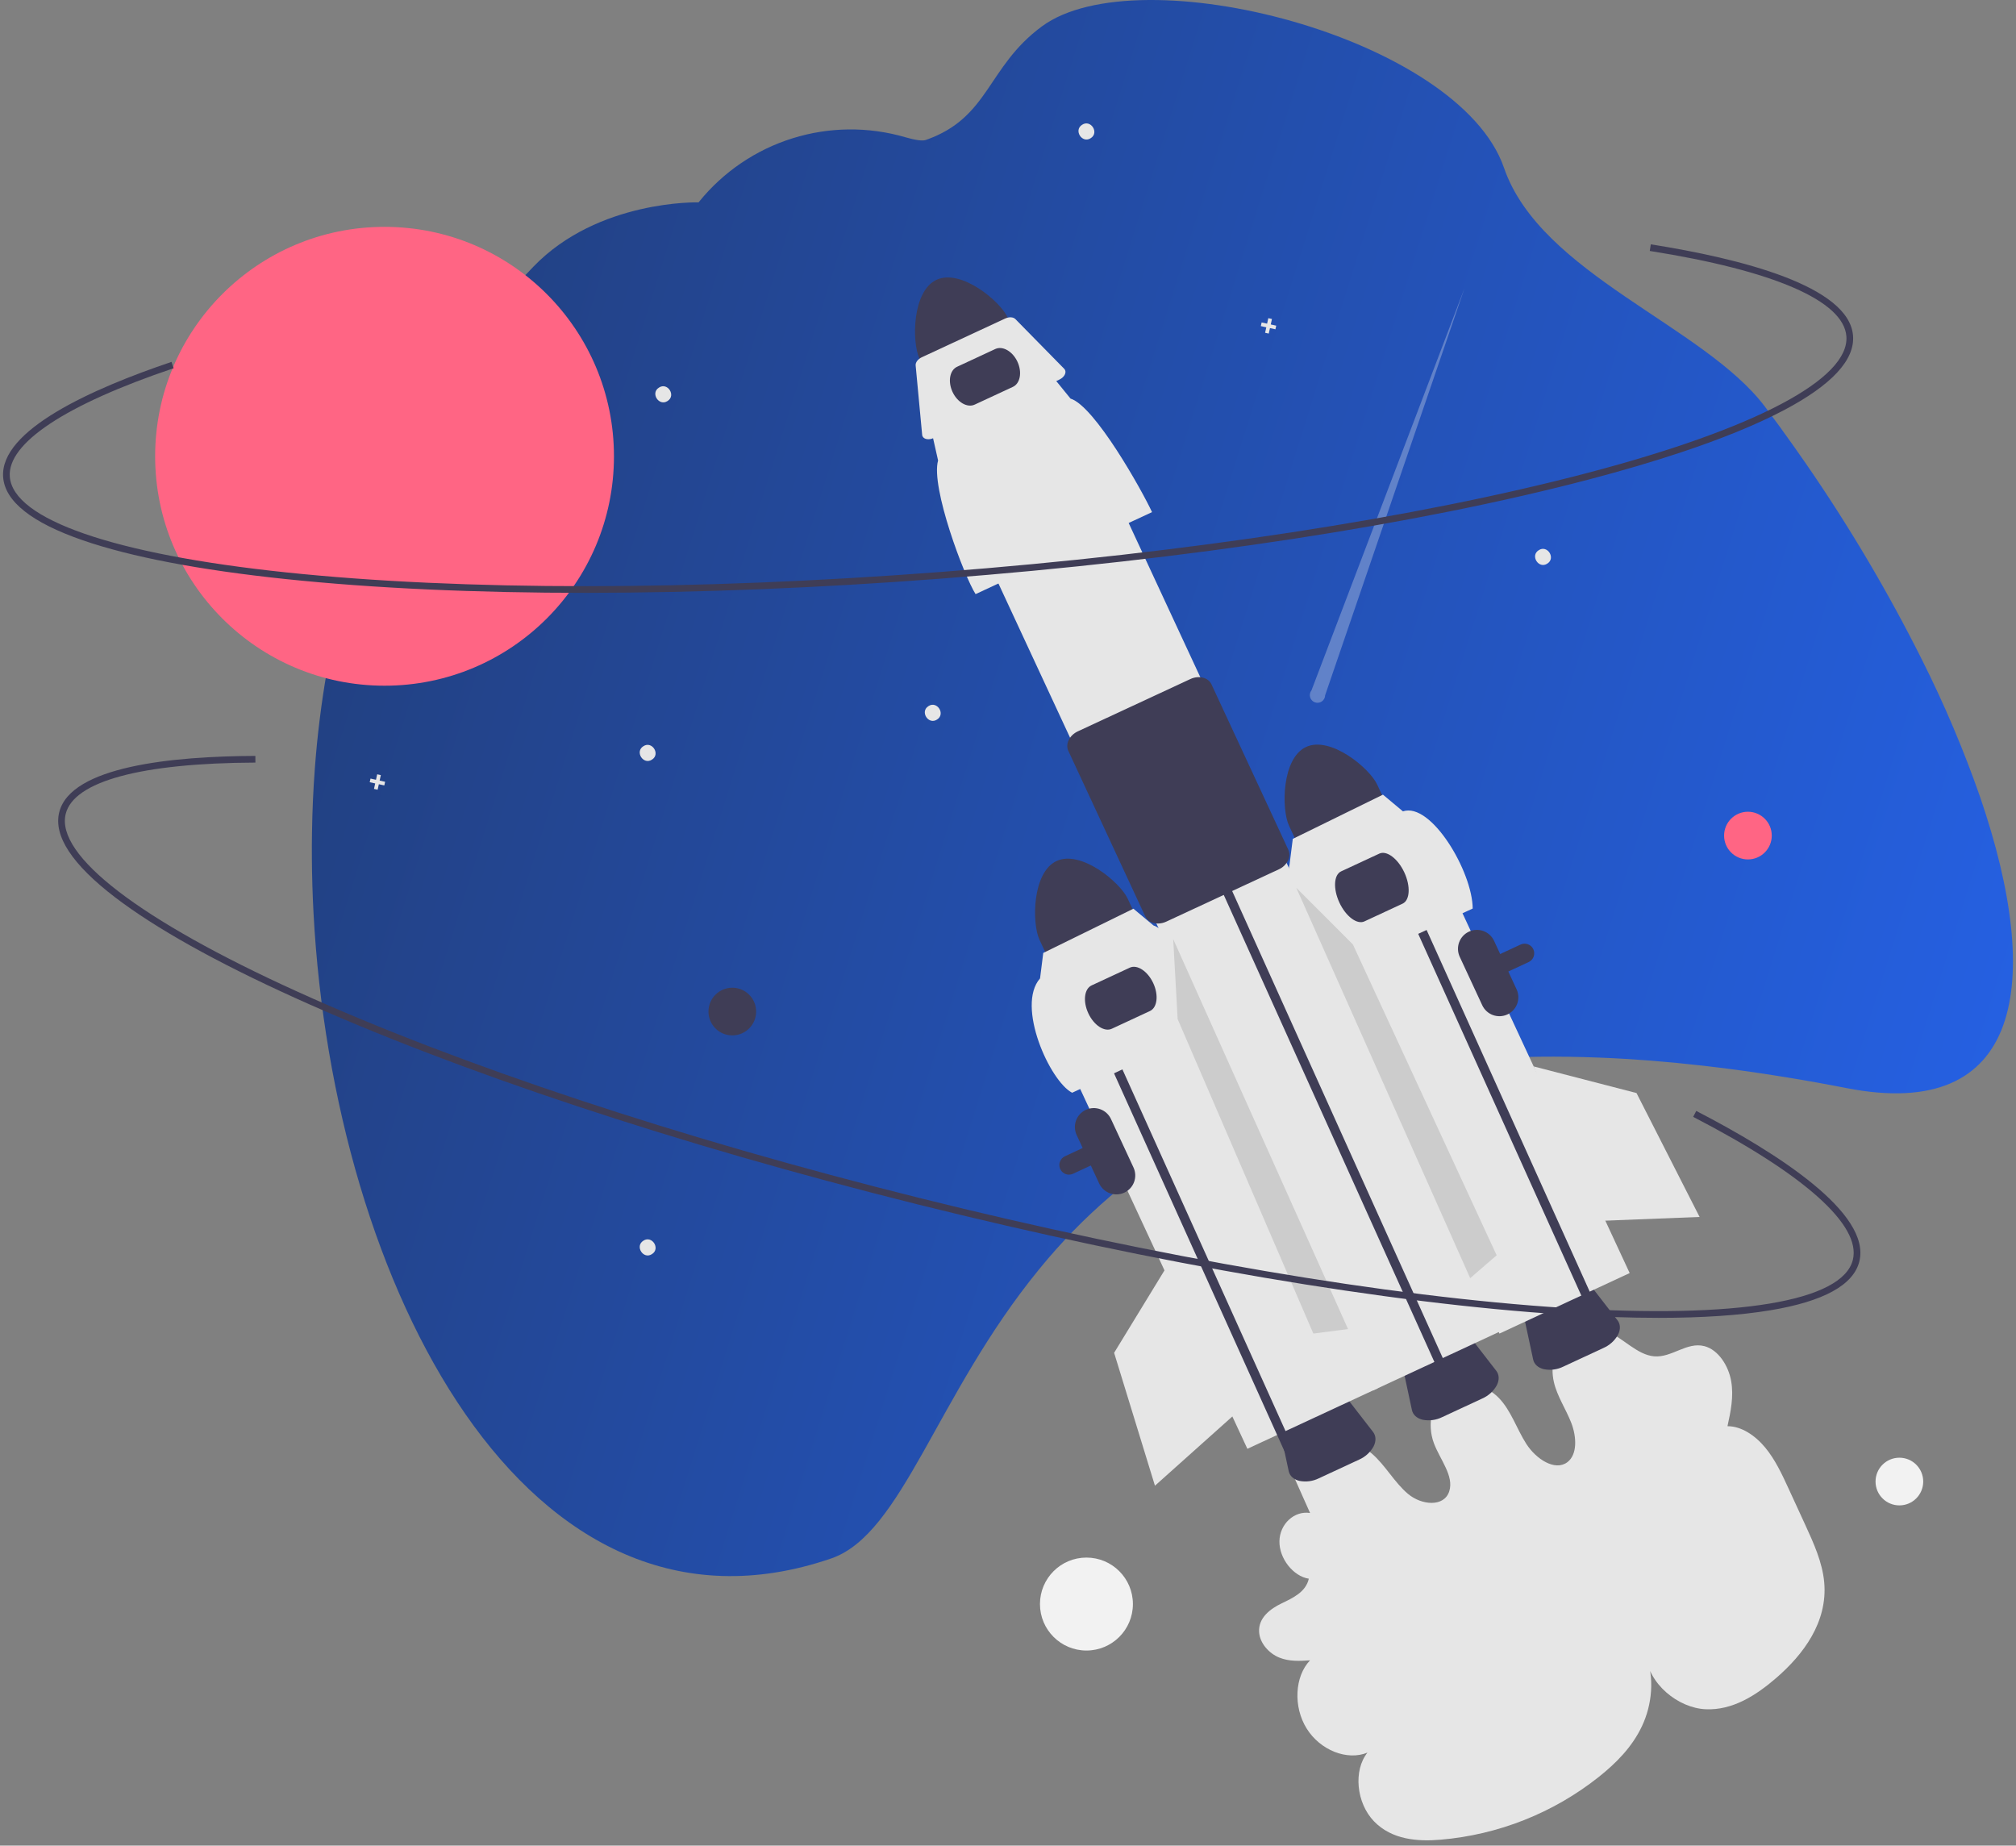<svg width="331" height="303" viewBox="0 0 331 303" fill="none" xmlns="http://www.w3.org/2000/svg">
<rect x="0" y="0" width="331" height="303" fill="#808080" stroke="none"/>
<g clip-path="url(#clip0_7549_2460)">
<path d="M211.923 241.282L215.095 248.393C212.517 247.982 210.12 250.184 210.066 253.011C210.012 255.838 212.311 258.779 214.889 259.181C214.396 261.376 212.27 262.344 210.425 263.231C208.58 264.118 206.591 265.589 206.728 267.928C206.838 269.806 208.391 271.464 210.04 272.131C211.689 272.797 213.42 272.695 215.09 272.583C212.559 275.23 212.312 280.207 214.535 283.777C216.758 287.347 221.196 289.104 224.52 287.73C222.172 290.652 222.682 296.001 225.596 299.016C228.534 302.055 232.792 302.349 236.515 302.029C245.994 301.228 255.026 297.648 262.481 291.739C265.326 289.478 267.984 286.818 269.608 283.35C271.231 279.881 271.709 275.489 270.197 271.541C270.605 276.486 275.554 280.392 280.007 280.611C284.46 280.829 288.347 278.321 291.651 275.461C296.044 271.658 300.112 266.327 299.509 259.749C299.21 256.493 297.788 253.361 296.393 250.327L293.688 244.446C292.596 242.072 291.48 239.657 289.837 237.665C288.193 235.672 285.912 234.13 283.63 234.145C284.152 231.76 284.676 229.287 284.238 226.754C283.801 224.22 282.126 221.597 279.849 221.004C276.95 220.249 274.493 222.924 271.579 222.672C268.773 222.429 266.455 219.614 263.731 218.499C262.61 218.014 261.371 217.866 260.167 218.074C258.963 218.283 257.846 218.838 256.953 219.671C255.226 221.357 254.506 224.205 255.126 226.9C255.669 229.26 257.113 231.342 257.99 233.619C258.867 235.896 259.003 238.823 257.319 240.067C255.287 241.567 252.194 239.525 250.606 237.055C249.019 234.585 248.107 231.594 246.1 229.517C243.731 227.065 240.022 226.491 237.582 228.197C235.143 229.904 234.21 233.726 235.44 236.975C236.445 239.632 238.749 242.319 237.95 244.821C237.105 247.465 233.411 247.13 231.182 245.261C228.953 243.393 227.474 240.578 225.272 238.668C223.036 236.728 220.117 235.878 217.553 236.421C216.253 236.722 215.05 237.346 214.055 238.236C213.059 239.125 212.304 240.251 211.859 241.509" fill="#E6E6E6"/>
<path d="M263.264 221.301L256.685 224.358C255.696 224.846 254.574 224.997 253.491 224.788C252.536 224.563 251.89 223.979 251.721 223.186L250.19 216.035C249.901 214.686 251.018 213.09 252.846 212.241L256.479 210.552C258.308 209.703 260.248 209.878 261.092 210.969L265.57 216.751C266.067 217.392 266.097 218.262 265.653 219.138C265.114 220.1 264.275 220.86 263.264 221.301Z" fill="#3F3D56"/>
<path d="M59.243 89.14C65.429 72.21 75.082 56.758 87.585 43.774C98.192 32.763 114.7 33.221 114.7 33.221L114.794 33.103C118.768 28.204 124.099 24.587 130.12 22.706C136.141 20.825 142.584 20.764 148.639 22.531C150.213 22.982 151.424 23.183 152 22.981C162.498 19.307 162.004 11.015 171.062 4.334C186.92 -7.363 239.522 6.036 246.939 27.56C252.95 45.005 279.785 53.46 289.81 66.804C291.378 68.891 292.916 71.001 294.424 73.136C295.132 74.128 295.831 75.127 296.522 76.134C303.625 86.42 309.997 97.192 315.592 108.371C319.26 115.675 322.449 123.21 325.136 130.928C335.592 161.493 332.016 184.265 303.188 178.639C299.775 177.971 296.445 177.374 293.196 176.847C288.492 176.079 283.952 175.448 279.575 174.954C273.683 174.284 268.076 173.845 262.756 173.637C260.968 173.565 259.212 173.517 257.489 173.492C232.011 173.139 213.113 177.934 198.716 185.377C196.276 186.636 193.963 187.968 191.778 189.372C188.441 191.505 185.254 193.866 182.241 196.437C178.071 200.015 174.226 203.955 170.75 208.211L170.559 208.444C153.72 229.042 148.178 251.844 136.465 255.859C86.393 273.025 54.725 210.8 51.477 149.93C51.313 146.863 51.223 143.804 51.206 140.755C51.195 139.392 51.202 138.032 51.226 136.676C51.277 133.139 51.433 129.624 51.694 126.152C51.792 124.824 51.905 123.504 52.033 122.19C52.175 120.774 52.33 119.366 52.508 117.967C53.782 107.711 56.01 97.953 59.243 89.14Z" fill="url(#paint0_linear_7549_2460)"/>
<path d="M214.441 122.63C210.442 124.492 210.376 132.831 211.63 135.533L213.902 140.423L228.387 133.694L226.114 128.803C224.858 126.102 218.443 120.774 214.441 122.63Z" fill="#3F3D56"/>
<path d="M175.517 192.847C175.262 192.847 175.011 192.785 174.785 192.668C174.559 192.55 174.365 192.379 174.219 192.171C174.073 191.962 173.979 191.721 173.946 191.468C173.913 191.215 173.941 190.958 174.029 190.719C174.1 190.523 174.209 190.344 174.349 190.19C174.49 190.037 174.66 189.914 174.849 189.826L249.651 155.073C249.84 154.985 250.044 154.935 250.251 154.926C250.459 154.918 250.667 154.95 250.862 155.021C251.057 155.093 251.237 155.202 251.39 155.342C251.543 155.483 251.667 155.653 251.754 155.841C251.931 156.222 251.949 156.657 251.805 157.052C251.661 157.446 251.366 157.767 250.986 157.944H250.985L176.183 192.698C175.975 192.796 175.747 192.847 175.517 192.847Z" fill="#3F3D56"/>
<path d="M234.029 136.813L212.647 146.747L246.188 218.938L267.57 209.004L234.029 136.813Z" fill="#E6E6E6"/>
<path d="M153.763 45.936C149.764 47.798 149.699 56.137 150.952 58.839L153.225 63.73L167.709 57L165.437 52.109C164.181 49.408 157.765 44.081 153.763 45.936Z" fill="#3F3D56"/>
<path d="M243.361 229.6L236.782 232.657C235.793 233.145 234.671 233.296 233.588 233.087C232.633 232.862 231.987 232.278 231.818 231.485L230.287 224.334C229.997 222.985 231.115 221.389 232.943 220.54L236.576 218.851C238.405 218.002 240.345 218.177 241.189 219.268L245.667 225.05C246.163 225.691 246.194 226.561 245.75 227.437C245.211 228.399 244.372 229.159 243.361 229.6Z" fill="#3F3D56"/>
<path d="M223.132 239.636L216.552 242.693C215.563 243.182 214.442 243.333 213.359 243.124C212.403 242.898 211.758 242.314 211.588 241.521L210.057 234.37C209.768 233.021 210.885 231.425 212.714 230.576L216.347 228.888C218.175 228.038 220.116 228.214 220.96 229.305L225.438 235.086C225.934 235.727 225.964 236.597 225.521 237.473C224.982 238.436 224.143 239.195 223.132 239.636Z" fill="#3F3D56"/>
<path d="M179.057 72.399L157.675 82.333L225.474 228.259L246.856 218.325L179.057 72.399Z" fill="#E6E6E6"/>
<path d="M201.243 147.623L198.843 142.344L200.224 141.707L202.616 146.969L237.252 223.765L235.872 224.406" fill="#3F3D56"/>
<path d="M228.303 143.235L225.904 137.956L227.285 137.319L229.677 142.581L264.313 219.377L262.933 220.018" fill="#3F3D56"/>
<path d="M189.149 84.077L160.177 97.538C158.333 94.668 152.773 79.963 154.021 75.6L153.084 71.439L173.088 62.145L175.766 65.439C179.74 66.658 187.478 80.471 189.149 84.077Z" fill="#E6E6E6"/>
<path d="M173.924 62.323L153.281 71.914C152.519 72.268 151.708 72.138 151.468 71.623C151.434 71.549 151.413 71.47 151.406 71.388L150.337 59.991C150.291 59.503 150.709 58.95 151.347 58.653L165.037 52.293C165.675 51.996 166.367 52.034 166.71 52.383L174.732 60.551C175.142 60.968 174.919 61.683 174.234 62.148C174.136 62.214 174.032 62.273 173.924 62.323Z" fill="#E6E6E6"/>
<path d="M190.115 151.619C189.892 151.62 189.669 151.593 189.452 151.541C189.146 151.477 188.858 151.345 188.611 151.153C188.364 150.961 188.164 150.715 188.027 150.434L175.406 123.27C174.884 122.146 175.585 120.708 176.969 120.065L195.45 111.478C196.834 110.835 198.385 111.227 198.908 112.351L211.528 139.515C211.655 139.802 211.714 140.113 211.701 140.425C211.688 140.738 211.604 141.043 211.455 141.318C211.131 141.94 210.606 142.435 209.965 142.721L191.485 151.307C191.057 151.509 190.589 151.616 190.115 151.619Z" fill="#3F3D56"/>
<path d="M192.643 155.731L171.261 165.665L204.802 237.856L226.184 227.922L192.643 155.731Z" fill="#E6E6E6"/>
<path d="M166.301 63.514L160.03 66.427C158.82 66.989 157.188 66.052 156.392 64.339C155.596 62.626 155.933 60.774 157.143 60.212L163.413 57.298C164.623 56.736 166.255 57.673 167.051 59.386C167.847 61.1 167.511 62.952 166.301 63.514Z" fill="#3F3D56"/>
<path d="M173.472 141.354C169.473 143.216 169.407 151.555 170.661 154.257L172.933 159.148L187.418 152.418L185.145 147.527C183.889 144.826 177.473 139.499 173.472 141.354Z" fill="#3F3D56"/>
<path d="M107.046 124.709C105.634 125.65 104.188 123.41 105.628 122.511C107.04 121.57 108.485 123.809 107.046 124.709Z" fill="#E6E6E6"/>
<path d="M254.051 92.528C252.639 93.469 251.193 91.23 252.633 90.331C254.045 89.39 255.49 91.629 254.051 92.528Z" fill="#E6E6E6"/>
<path d="M153.854 118.126C152.441 119.067 150.996 116.828 152.435 115.928C153.847 114.988 155.293 117.227 153.854 118.126Z" fill="#E6E6E6"/>
<path d="M107.046 205.89C105.634 206.831 104.188 204.592 105.628 203.693C107.04 202.752 108.485 204.991 107.046 205.89Z" fill="#E6E6E6"/>
<path d="M179.086 22.683C177.673 23.624 176.228 21.384 177.667 20.485C179.08 19.544 180.525 21.784 179.086 22.683Z" fill="#E6E6E6"/>
<path d="M109.606 65.834C108.193 66.774 106.748 64.535 108.187 63.636C109.6 62.695 111.045 64.934 109.606 65.834Z" fill="#E6E6E6"/>
<path d="M209.539 53.463L208.641 53.266L208.838 52.367L208.239 52.236L208.041 53.135L207.143 52.938L207.012 53.537L207.91 53.734L207.713 54.633L208.312 54.764L208.51 53.865L209.408 54.062L209.539 53.463Z" fill="#E6E6E6"/>
<path d="M63.23 128.347L62.332 128.15L62.528 127.251L61.929 127.12L61.732 128.019L60.833 127.822L60.702 128.421L61.601 128.618L61.404 129.517L62.003 129.648L62.2 128.749L63.099 128.946L63.23 128.347Z" fill="#E6E6E6"/>
<path d="M247.494 166.546C246.746 166.892 245.891 166.928 245.117 166.645C244.343 166.362 243.713 165.784 243.365 165.037L239.667 157.077C239.321 156.33 239.286 155.476 239.569 154.702C239.852 153.929 240.431 153.299 241.178 152.952C241.925 152.605 242.779 152.569 243.553 152.851C244.327 153.133 244.957 153.711 245.305 154.458L249.003 162.417C249.349 163.165 249.385 164.02 249.102 164.794C248.819 165.568 248.241 166.198 247.494 166.546Z" fill="#3F3D56"/>
<path d="M184.596 195.8C183.848 196.147 182.994 196.182 182.22 195.9C181.446 195.617 180.816 195.038 180.467 194.291L176.769 186.332C176.423 185.585 176.388 184.73 176.671 183.957C176.955 183.183 177.533 182.554 178.28 182.207C179.027 181.86 179.882 181.823 180.655 182.106C181.429 182.388 182.059 182.966 182.407 183.713L186.105 191.672C186.452 192.42 186.487 193.274 186.204 194.048C185.921 194.822 185.343 195.452 184.596 195.8Z" fill="#3F3D56"/>
<path d="M241.797 149.156L217.001 160.676C215.423 158.22 210.664 145.635 211.732 141.9L212.257 137.723L227.062 130.46L230.343 133.204C234.965 131.641 241.759 143.095 241.797 149.156Z" fill="#E6E6E6"/>
<path d="M230.285 148.357L224.015 151.27C222.805 151.832 220.964 150.446 219.911 148.181C218.859 145.916 218.987 143.615 220.197 143.053L226.467 140.14C227.677 139.577 229.519 140.963 230.571 143.229C231.623 145.494 231.495 147.795 230.285 148.357Z" fill="#3F3D56"/>
<path d="M177.107 163.348L174.708 158.068L176.089 157.431L178.481 162.694L213.117 239.49L211.737 240.131" fill="#3F3D56"/>
<path d="M200.828 167.88L176.032 179.4C172.374 177.512 166.784 165.153 170.763 160.625L171.288 156.447L186.093 149.184L189.374 151.928C192.775 152.972 199.398 164.793 200.828 167.88Z" fill="#E6E6E6"/>
<path d="M188.806 165.983L182.535 168.896C181.325 169.458 179.599 168.319 178.687 166.356C177.775 164.394 178.018 162.339 179.228 161.777L185.498 158.864C186.708 158.302 188.435 159.441 189.347 161.404C190.258 163.366 190.016 165.421 188.806 165.983Z" fill="#3F3D56"/>
<path d="M63.139 112.574C83.941 112.574 100.804 95.711 100.804 74.909C100.804 54.106 83.941 37.243 63.139 37.243C42.337 37.243 25.473 54.106 25.473 74.909C25.473 95.711 42.337 112.574 63.139 112.574Z" fill="#FF6584"/>
<path opacity="0.3" d="M217.572 114.139L240.461 47.288L215.328 113.338C215.203 113.495 215.118 113.679 215.079 113.876C215.04 114.072 215.049 114.275 215.104 114.467C215.159 114.659 215.259 114.836 215.396 114.982C215.533 115.128 215.703 115.239 215.891 115.306C216.08 115.373 216.281 115.394 216.48 115.368C216.678 115.342 216.867 115.268 217.031 115.154C217.196 115.04 217.331 114.888 217.425 114.712C217.519 114.535 217.569 114.339 217.572 114.139H217.572Z" fill="#F0F0F0"/>
<path d="M275.918 74.292C271.438 75.781 266.47 77.244 261.016 78.68C232.805 86.108 194.992 91.901 154.542 94.994C114.091 98.087 75.836 98.11 46.824 95.058C32.692 93.571 21.514 91.433 13.601 88.702C5.223 85.811 0.821 82.328 0.517 78.348C-0.076 70.596 15.222 63.773 28.16 59.414L28.51 60.453C10.743 66.439 1.19 72.765 1.611 78.265C2.146 85.27 18.668 90.993 46.939 93.967C75.887 97.012 114.072 96.989 154.458 93.901C194.844 90.812 232.588 85.03 260.737 77.619C288.227 70.382 303.687 62.213 303.151 55.208C302.706 49.392 291.242 44.416 270.869 41.198L271.041 40.114C285.843 42.453 303.62 46.956 304.245 55.124C304.549 59.104 300.728 63.216 292.887 67.347C288.418 69.702 282.739 72.025 275.918 74.292Z" fill="#3F3D56"/>
<path d="M286.986 141.095C289.147 141.095 290.9 139.343 290.9 137.181C290.9 135.02 289.147 133.268 286.986 133.268C284.824 133.268 283.072 135.02 283.072 137.181C283.072 139.343 284.824 141.095 286.986 141.095Z" fill="#FF6584"/>
<path d="M311.853 247.143C314.014 247.143 315.766 245.391 315.766 243.23C315.766 241.068 314.014 239.316 311.853 239.316C309.691 239.316 307.939 241.068 307.939 243.23C307.939 245.391 309.691 247.143 311.853 247.143Z" fill="#F2F2F2"/>
<path d="M178.378 270.973C182.592 270.973 186.008 267.556 186.008 263.342C186.008 259.128 182.592 255.712 178.378 255.712C174.164 255.712 170.748 259.128 170.748 263.342C170.748 267.556 174.164 270.973 178.378 270.973Z" fill="#F2F2F2"/>
<path d="M120.234 169.984C122.396 169.984 124.148 168.232 124.148 166.07C124.148 163.909 122.396 162.157 120.234 162.157C118.073 162.157 116.321 163.909 116.321 166.07C116.321 168.232 118.073 169.984 120.234 169.984Z" fill="#3F3D56"/>
<path d="M251.808 175.078L268.693 179.449L279.05 199.791L261.541 200.478L251.808 175.078Z" fill="#E6E6E6"/>
<path d="M212.833 145.752L222.126 155.051L245.73 206.084L241.384 209.838L212.833 145.752Z" fill="#CCCCCC"/>
<path d="M192.625 154.181L193.354 167.308L215.633 218.933L221.329 218.199L192.625 154.181Z" fill="#CCCCCC"/>
<path d="M192.017 207.21L182.923 222.094L189.627 243.914L202.687 232.232L192.017 207.21Z" fill="#E6E6E6"/>
<path d="M272.351 216.356C267.629 216.356 262.454 216.177 256.825 215.821C227.712 213.972 190.001 207.544 150.64 197.722C111.278 187.9 74.969 175.856 48.4 163.811C35.457 157.942 25.524 152.388 18.876 147.301C11.838 141.915 8.759 137.221 9.725 133.349C11.608 125.805 28.277 124.155 41.929 124.099L41.934 125.196C23.186 125.273 12.125 128.263 10.79 133.615C9.089 140.431 22.962 151.073 48.853 162.811C75.363 174.831 111.606 186.851 150.905 196.658C190.204 206.464 227.846 212.881 256.895 214.726C285.264 216.528 302.512 213.651 304.213 206.835C305.625 201.175 296.315 192.838 277.997 183.359L278.501 182.384C291.811 189.272 307.261 199.152 305.277 207.101C304.311 210.973 299.388 213.67 290.644 215.117C285.66 215.942 279.538 216.356 272.351 216.356Z" fill="#3F3D56"/>
</g>
<defs>
<linearGradient id="paint0_linear_7549_2460" x1="330.5" y1="258.754" x2="2.36" y2="156.059" gradientUnits="userSpaceOnUse">
<stop stop-color="#2563EB"/>
<stop offset="1" stop-color="#223D77"/>
</linearGradient>
<clipPath id="clip0_7549_2460">
<rect width="330" height="302.131" fill="white" transform="translate(0.5)"/>
</clipPath>
</defs>
</svg>
